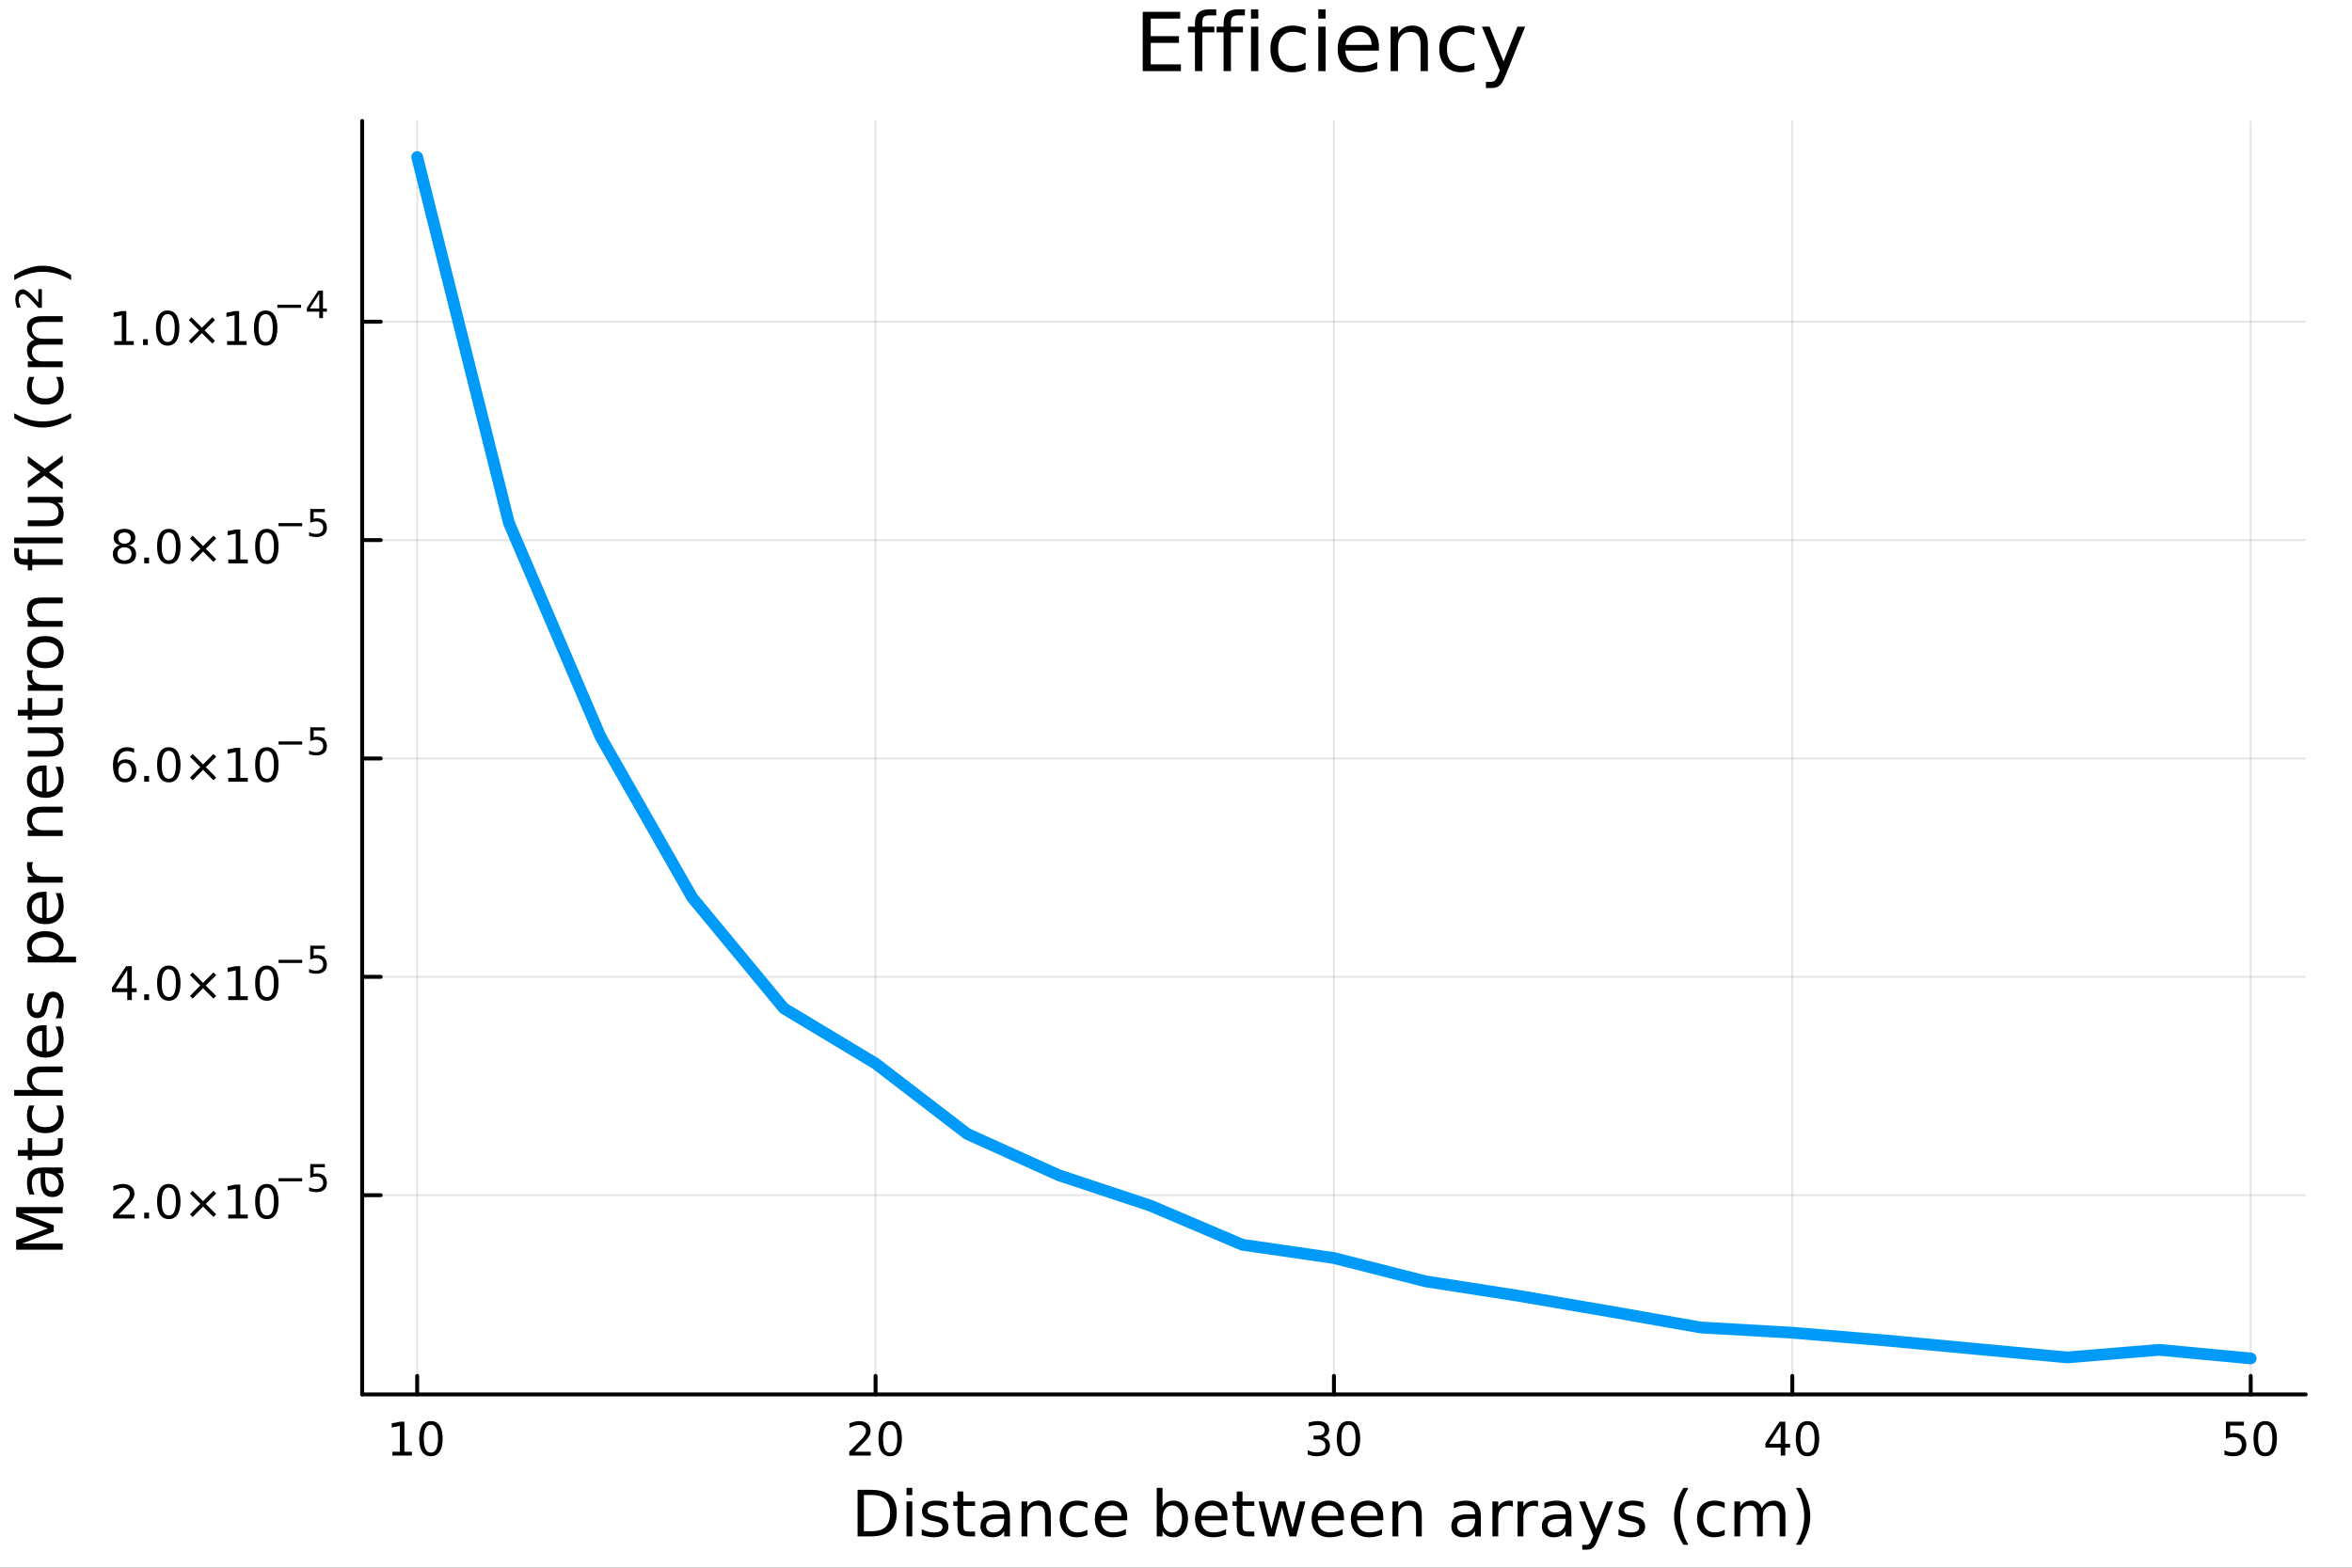 <?xml version="1.0" encoding="utf-8"?>
<svg xmlns="http://www.w3.org/2000/svg" xmlns:xlink="http://www.w3.org/1999/xlink" width="600" height="400" viewBox="0 0 2400 1600">
<rect x="0" y="0" width="2400" height="1600" fill="#333333" stroke="none"/>
<defs>
  <clipPath id="clip680">
    <rect x="0" y="0" width="2400" height="1600"/>
  </clipPath>
</defs>
<path clip-path="url(#clip680)" d="M0 1600 L2400 1600 L2400 0 L0 0  Z" fill="#ffffff" fill-rule="evenodd" fill-opacity="1"/>
<defs>
  <clipPath id="clip681">
    <rect x="480" y="0" width="1681" height="1600"/>
  </clipPath>
</defs>
<path clip-path="url(#clip680)" d="M369.569 1423.18 L2352.76 1423.18 L2352.76 123.472 L369.569 123.472  Z" fill="#ffffff" fill-rule="evenodd" fill-opacity="1"/>
<defs>
  <clipPath id="clip682">
    <rect x="369" y="123" width="1984" height="1301"/>
  </clipPath>
</defs>
<polyline clip-path="url(#clip682)" style="stroke:#000000; stroke-linecap:round; stroke-linejoin:round; stroke-width:2; stroke-opacity:0.1; fill:none" points="425.697,1423.18 425.697,123.472 "/>
<polyline clip-path="url(#clip682)" style="stroke:#000000; stroke-linecap:round; stroke-linejoin:round; stroke-width:2; stroke-opacity:0.1; fill:none" points="893.43,1423.18 893.43,123.472 "/>
<polyline clip-path="url(#clip682)" style="stroke:#000000; stroke-linecap:round; stroke-linejoin:round; stroke-width:2; stroke-opacity:0.1; fill:none" points="1361.16,1423.18 1361.16,123.472 "/>
<polyline clip-path="url(#clip682)" style="stroke:#000000; stroke-linecap:round; stroke-linejoin:round; stroke-width:2; stroke-opacity:0.1; fill:none" points="1828.9,1423.18 1828.9,123.472 "/>
<polyline clip-path="url(#clip682)" style="stroke:#000000; stroke-linecap:round; stroke-linejoin:round; stroke-width:2; stroke-opacity:0.1; fill:none" points="2296.63,1423.18 2296.63,123.472 "/>
<polyline clip-path="url(#clip682)" style="stroke:#000000; stroke-linecap:round; stroke-linejoin:round; stroke-width:2; stroke-opacity:0.1; fill:none" points="369.569,1219.83 2352.76,1219.83 "/>
<polyline clip-path="url(#clip682)" style="stroke:#000000; stroke-linecap:round; stroke-linejoin:round; stroke-width:2; stroke-opacity:0.1; fill:none" points="369.569,996.966 2352.76,996.966 "/>
<polyline clip-path="url(#clip682)" style="stroke:#000000; stroke-linecap:round; stroke-linejoin:round; stroke-width:2; stroke-opacity:0.1; fill:none" points="369.569,774.098 2352.76,774.098 "/>
<polyline clip-path="url(#clip682)" style="stroke:#000000; stroke-linecap:round; stroke-linejoin:round; stroke-width:2; stroke-opacity:0.1; fill:none" points="369.569,551.229 2352.76,551.229 "/>
<polyline clip-path="url(#clip682)" style="stroke:#000000; stroke-linecap:round; stroke-linejoin:round; stroke-width:2; stroke-opacity:0.1; fill:none" points="369.569,328.361 2352.76,328.361 "/>
<polyline clip-path="url(#clip680)" style="stroke:#000000; stroke-linecap:round; stroke-linejoin:round; stroke-width:4; stroke-opacity:1; fill:none" points="369.569,1423.18 2352.76,1423.18 "/>
<polyline clip-path="url(#clip680)" style="stroke:#000000; stroke-linecap:round; stroke-linejoin:round; stroke-width:4; stroke-opacity:1; fill:none" points="425.697,1423.18 425.697,1404.28 "/>
<polyline clip-path="url(#clip680)" style="stroke:#000000; stroke-linecap:round; stroke-linejoin:round; stroke-width:4; stroke-opacity:1; fill:none" points="893.43,1423.18 893.43,1404.28 "/>
<polyline clip-path="url(#clip680)" style="stroke:#000000; stroke-linecap:round; stroke-linejoin:round; stroke-width:4; stroke-opacity:1; fill:none" points="1361.16,1423.18 1361.16,1404.28 "/>
<polyline clip-path="url(#clip680)" style="stroke:#000000; stroke-linecap:round; stroke-linejoin:round; stroke-width:4; stroke-opacity:1; fill:none" points="1828.9,1423.18 1828.9,1404.28 "/>
<polyline clip-path="url(#clip680)" style="stroke:#000000; stroke-linecap:round; stroke-linejoin:round; stroke-width:4; stroke-opacity:1; fill:none" points="2296.63,1423.18 2296.63,1404.28 "/>
<path clip-path="url(#clip680)" d="M400.384 1481.64 L408.023 1481.64 L408.023 1455.28 L399.713 1456.95 L399.713 1452.69 L407.977 1451.02 L412.653 1451.02 L412.653 1481.64 L420.292 1481.64 L420.292 1485.58 L400.384 1485.58 L400.384 1481.64 Z" fill="#000000" fill-rule="nonzero" fill-opacity="1" /><path clip-path="url(#clip680)" d="M439.736 1454.1 Q436.125 1454.1 434.296 1457.66 Q432.491 1461.2 432.491 1468.33 Q432.491 1475.44 434.296 1479.01 Q436.125 1482.55 439.736 1482.55 Q443.37 1482.55 445.176 1479.01 Q447.005 1475.44 447.005 1468.33 Q447.005 1461.2 445.176 1457.66 Q443.37 1454.1 439.736 1454.1 M439.736 1450.39 Q445.546 1450.39 448.602 1455 Q451.68 1459.58 451.68 1468.33 Q451.68 1477.06 448.602 1481.67 Q445.546 1486.25 439.736 1486.25 Q433.926 1486.25 430.847 1481.67 Q427.792 1477.06 427.792 1468.33 Q427.792 1459.58 430.847 1455 Q433.926 1450.39 439.736 1450.39 Z" fill="#000000" fill-rule="nonzero" fill-opacity="1" /><path clip-path="url(#clip680)" d="M872.203 1481.64 L888.522 1481.64 L888.522 1485.58 L866.578 1485.58 L866.578 1481.64 Q869.24 1478.89 873.823 1474.26 Q878.43 1469.61 879.61 1468.27 Q881.856 1465.74 882.735 1464.01 Q883.638 1462.25 883.638 1460.56 Q883.638 1457.8 881.694 1456.07 Q879.772 1454.33 876.67 1454.33 Q874.471 1454.33 872.018 1455.09 Q869.587 1455.86 866.809 1457.41 L866.809 1452.69 Q869.633 1451.55 872.087 1450.97 Q874.541 1450.39 876.578 1450.39 Q881.948 1450.39 885.143 1453.08 Q888.337 1455.77 888.337 1460.26 Q888.337 1462.39 887.527 1464.31 Q886.74 1466.2 884.633 1468.8 Q884.055 1469.47 880.953 1472.69 Q877.851 1475.88 872.203 1481.64 Z" fill="#000000" fill-rule="nonzero" fill-opacity="1" /><path clip-path="url(#clip680)" d="M908.337 1454.1 Q904.726 1454.1 902.897 1457.66 Q901.092 1461.2 901.092 1468.33 Q901.092 1475.44 902.897 1479.01 Q904.726 1482.55 908.337 1482.55 Q911.971 1482.55 913.777 1479.01 Q915.605 1475.44 915.605 1468.33 Q915.605 1461.2 913.777 1457.66 Q911.971 1454.1 908.337 1454.1 M908.337 1450.39 Q914.147 1450.39 917.203 1455 Q920.281 1459.58 920.281 1468.33 Q920.281 1477.06 917.203 1481.67 Q914.147 1486.25 908.337 1486.25 Q902.527 1486.25 899.448 1481.67 Q896.393 1477.06 896.393 1468.33 Q896.393 1459.58 899.448 1455 Q902.527 1450.39 908.337 1450.39 Z" fill="#000000" fill-rule="nonzero" fill-opacity="1" /><path clip-path="url(#clip680)" d="M1350.01 1466.95 Q1353.36 1467.66 1355.24 1469.93 Q1357.13 1472.2 1357.13 1475.53 Q1357.13 1480.65 1353.62 1483.45 Q1350.1 1486.25 1343.62 1486.25 Q1341.44 1486.25 1339.13 1485.81 Q1336.83 1485.39 1334.38 1484.54 L1334.38 1480.02 Q1336.32 1481.16 1338.64 1481.74 Q1340.95 1482.32 1343.48 1482.32 Q1347.88 1482.32 1350.17 1480.58 Q1352.48 1478.84 1352.48 1475.53 Q1352.48 1472.48 1350.33 1470.77 Q1348.2 1469.03 1344.38 1469.03 L1340.35 1469.03 L1340.35 1465.19 L1344.57 1465.19 Q1348.01 1465.19 1349.84 1463.82 Q1351.67 1462.43 1351.67 1459.84 Q1351.67 1457.18 1349.77 1455.77 Q1347.9 1454.33 1344.38 1454.33 Q1342.46 1454.33 1340.26 1454.75 Q1338.06 1455.16 1335.42 1456.04 L1335.42 1451.88 Q1338.08 1451.14 1340.4 1450.77 Q1342.74 1450.39 1344.8 1450.39 Q1350.12 1450.39 1353.22 1452.83 Q1356.32 1455.23 1356.32 1459.35 Q1356.32 1462.22 1354.68 1464.21 Q1353.04 1466.18 1350.01 1466.95 Z" fill="#000000" fill-rule="nonzero" fill-opacity="1" /><path clip-path="url(#clip680)" d="M1376 1454.1 Q1372.39 1454.1 1370.56 1457.66 Q1368.75 1461.2 1368.75 1468.33 Q1368.75 1475.44 1370.56 1479.01 Q1372.39 1482.55 1376 1482.55 Q1379.63 1482.55 1381.44 1479.01 Q1383.27 1475.44 1383.27 1468.33 Q1383.27 1461.2 1381.44 1457.66 Q1379.63 1454.1 1376 1454.1 M1376 1450.39 Q1381.81 1450.39 1384.87 1455 Q1387.94 1459.58 1387.94 1468.33 Q1387.94 1477.06 1384.87 1481.67 Q1381.81 1486.25 1376 1486.25 Q1370.19 1486.25 1367.11 1481.67 Q1364.06 1477.06 1364.06 1468.33 Q1364.06 1459.58 1367.11 1455 Q1370.19 1450.39 1376 1450.39 Z" fill="#000000" fill-rule="nonzero" fill-opacity="1" /><path clip-path="url(#clip680)" d="M1817.07 1455.09 L1805.26 1473.54 L1817.07 1473.54 L1817.07 1455.09 M1815.84 1451.02 L1821.72 1451.02 L1821.72 1473.54 L1826.65 1473.54 L1826.65 1477.43 L1821.72 1477.43 L1821.72 1485.58 L1817.07 1485.58 L1817.07 1477.43 L1801.46 1477.43 L1801.46 1472.92 L1815.84 1451.02 Z" fill="#000000" fill-rule="nonzero" fill-opacity="1" /><path clip-path="url(#clip680)" d="M1844.38 1454.1 Q1840.77 1454.1 1838.94 1457.66 Q1837.14 1461.2 1837.14 1468.33 Q1837.14 1475.44 1838.94 1479.01 Q1840.77 1482.55 1844.38 1482.55 Q1848.02 1482.55 1849.82 1479.01 Q1851.65 1475.44 1851.65 1468.33 Q1851.65 1461.2 1849.82 1457.66 Q1848.02 1454.1 1844.38 1454.1 M1844.38 1450.39 Q1850.19 1450.39 1853.25 1455 Q1856.33 1459.58 1856.33 1468.33 Q1856.33 1477.06 1853.25 1481.67 Q1850.19 1486.25 1844.38 1486.25 Q1838.57 1486.25 1835.49 1481.67 Q1832.44 1477.06 1832.44 1468.33 Q1832.44 1459.58 1835.49 1455 Q1838.57 1450.39 1844.38 1450.39 Z" fill="#000000" fill-rule="nonzero" fill-opacity="1" /><path clip-path="url(#clip680)" d="M2271.33 1451.02 L2289.68 1451.02 L2289.68 1454.96 L2275.61 1454.96 L2275.61 1463.43 Q2276.63 1463.08 2277.65 1462.92 Q2278.67 1462.73 2279.68 1462.73 Q2285.47 1462.73 2288.85 1465.9 Q2292.23 1469.08 2292.23 1474.49 Q2292.23 1480.07 2288.76 1483.17 Q2285.29 1486.25 2278.97 1486.25 Q2276.79 1486.25 2274.52 1485.88 Q2272.28 1485.51 2269.87 1484.77 L2269.87 1480.07 Q2271.95 1481.2 2274.17 1481.76 Q2276.4 1482.32 2278.87 1482.32 Q2282.88 1482.32 2285.22 1480.21 Q2287.55 1478.1 2287.55 1474.49 Q2287.55 1470.88 2285.22 1468.77 Q2282.88 1466.67 2278.87 1466.67 Q2277 1466.67 2275.12 1467.08 Q2273.27 1467.5 2271.33 1468.38 L2271.33 1451.02 Z" fill="#000000" fill-rule="nonzero" fill-opacity="1" /><path clip-path="url(#clip680)" d="M2311.44 1454.1 Q2307.83 1454.1 2306 1457.66 Q2304.2 1461.2 2304.2 1468.33 Q2304.2 1475.44 2306 1479.01 Q2307.83 1482.55 2311.44 1482.55 Q2315.08 1482.55 2316.88 1479.01 Q2318.71 1475.44 2318.71 1468.33 Q2318.71 1461.2 2316.88 1457.66 Q2315.08 1454.1 2311.44 1454.1 M2311.44 1450.39 Q2317.25 1450.39 2320.31 1455 Q2323.39 1459.58 2323.39 1468.33 Q2323.39 1477.06 2320.31 1481.67 Q2317.25 1486.25 2311.44 1486.25 Q2305.63 1486.25 2302.55 1481.67 Q2299.5 1477.06 2299.5 1468.33 Q2299.5 1459.58 2302.55 1455 Q2305.63 1450.39 2311.44 1450.39 Z" fill="#000000" fill-rule="nonzero" fill-opacity="1" /><path clip-path="url(#clip680)" d="M881.522 1525.81 L881.522 1562.76 L889.288 1562.76 Q899.123 1562.76 903.675 1558.3 Q908.258 1553.85 908.258 1544.24 Q908.258 1534.69 903.675 1530.26 Q899.123 1525.81 889.288 1525.81 L881.522 1525.81 M875.093 1520.52 L888.302 1520.52 Q902.115 1520.52 908.577 1526.28 Q915.038 1532.01 915.038 1544.24 Q915.038 1556.52 908.545 1562.28 Q902.052 1568.04 888.302 1568.04 L875.093 1568.04 L875.093 1520.52 Z" fill="#000000" fill-rule="nonzero" fill-opacity="1" /><path clip-path="url(#clip680)" d="M925.032 1532.4 L930.888 1532.4 L930.888 1568.04 L925.032 1568.04 L925.032 1532.4 M925.032 1518.52 L930.888 1518.52 L930.888 1525.93 L925.032 1525.93 L925.032 1518.52 Z" fill="#000000" fill-rule="nonzero" fill-opacity="1" /><path clip-path="url(#clip680)" d="M965.868 1533.45 L965.868 1538.98 Q963.385 1537.71 960.712 1537.07 Q958.038 1536.44 955.174 1536.44 Q950.813 1536.44 948.617 1537.77 Q946.453 1539.11 946.453 1541.79 Q946.453 1543.82 948.012 1545 Q949.572 1546.15 954.282 1547.2 L956.288 1547.64 Q962.526 1548.98 965.136 1551.43 Q967.778 1553.85 967.778 1558.21 Q967.778 1563.17 963.831 1566.07 Q959.916 1568.97 953.041 1568.97 Q950.176 1568.97 947.057 1568.39 Q943.97 1567.85 940.532 1566.74 L940.532 1560.69 Q943.779 1562.38 946.93 1563.24 Q950.081 1564.07 953.168 1564.07 Q957.306 1564.07 959.534 1562.66 Q961.762 1561.23 961.762 1558.65 Q961.762 1556.27 960.139 1554.99 Q958.547 1553.72 953.105 1552.54 L951.068 1552.07 Q945.625 1550.92 943.206 1548.56 Q940.787 1546.18 940.787 1542.04 Q940.787 1537.01 944.352 1534.27 Q947.917 1531.54 954.473 1531.54 Q957.72 1531.54 960.584 1532.01 Q963.449 1532.49 965.868 1533.45 Z" fill="#000000" fill-rule="nonzero" fill-opacity="1" /><path clip-path="url(#clip680)" d="M982.896 1522.27 L982.896 1532.4 L994.959 1532.4 L994.959 1536.95 L982.896 1536.95 L982.896 1556.3 Q982.896 1560.66 984.074 1561.9 Q985.283 1563.14 988.944 1563.14 L994.959 1563.14 L994.959 1568.04 L988.944 1568.04 Q982.164 1568.04 979.586 1565.53 Q977.008 1562.98 977.008 1556.3 L977.008 1536.95 L972.711 1536.95 L972.711 1532.4 L977.008 1532.4 L977.008 1522.27 L982.896 1522.27 Z" fill="#000000" fill-rule="nonzero" fill-opacity="1" /><path clip-path="url(#clip680)" d="M1018.86 1550.12 Q1011.76 1550.12 1009.03 1551.75 Q1006.29 1553.37 1006.29 1557.29 Q1006.29 1560.4 1008.33 1562.25 Q1010.4 1564.07 1013.93 1564.07 Q1018.8 1564.07 1021.73 1560.63 Q1024.69 1557.16 1024.69 1551.43 L1024.69 1550.12 L1018.86 1550.12 M1030.54 1547.71 L1030.54 1568.04 L1024.69 1568.04 L1024.69 1562.63 Q1022.68 1565.88 1019.69 1567.44 Q1016.7 1568.97 1012.37 1568.97 Q1006.89 1568.97 1003.65 1565.91 Q1000.43 1562.82 1000.43 1557.67 Q1000.43 1551.65 1004.44 1548.6 Q1008.49 1545.54 1016.48 1545.54 L1024.69 1545.54 L1024.69 1544.97 Q1024.69 1540.93 1022.01 1538.73 Q1019.37 1536.5 1014.57 1536.5 Q1011.51 1536.5 1008.61 1537.23 Q1005.72 1537.97 1003.04 1539.43 L1003.04 1534.02 Q1006.26 1532.78 1009.28 1532.17 Q1012.31 1531.54 1015.17 1531.54 Q1022.9 1531.54 1026.72 1535.55 Q1030.54 1539.56 1030.54 1547.71 Z" fill="#000000" fill-rule="nonzero" fill-opacity="1" /><path clip-path="url(#clip680)" d="M1072.24 1546.53 L1072.24 1568.04 L1066.38 1568.04 L1066.38 1546.72 Q1066.38 1541.66 1064.41 1539.14 Q1062.44 1536.63 1058.49 1536.63 Q1053.75 1536.63 1051.01 1539.65 Q1048.27 1542.68 1048.27 1547.9 L1048.27 1568.04 L1042.38 1568.04 L1042.38 1532.4 L1048.27 1532.4 L1048.27 1537.93 Q1050.37 1534.72 1053.21 1533.13 Q1056.07 1531.54 1059.79 1531.54 Q1065.94 1531.54 1069.09 1535.36 Q1072.24 1539.14 1072.24 1546.53 Z" fill="#000000" fill-rule="nonzero" fill-opacity="1" /><path clip-path="url(#clip680)" d="M1109.57 1533.76 L1109.57 1539.24 Q1107.09 1537.87 1104.58 1537.2 Q1102.09 1536.5 1099.55 1536.5 Q1093.85 1536.5 1090.7 1540.13 Q1087.55 1543.73 1087.55 1550.25 Q1087.55 1556.78 1090.7 1560.4 Q1093.85 1564 1099.55 1564 Q1102.09 1564 1104.58 1563.33 Q1107.09 1562.63 1109.57 1561.26 L1109.57 1566.68 Q1107.12 1567.82 1104.48 1568.39 Q1101.87 1568.97 1098.91 1568.97 Q1090.86 1568.97 1086.12 1563.91 Q1081.37 1558.85 1081.37 1550.25 Q1081.37 1541.53 1086.15 1536.53 Q1090.95 1531.54 1099.29 1531.54 Q1102 1531.54 1104.58 1532.11 Q1107.15 1532.65 1109.57 1533.76 Z" fill="#000000" fill-rule="nonzero" fill-opacity="1" /><path clip-path="url(#clip680)" d="M1150.25 1548.76 L1150.25 1551.62 L1123.32 1551.62 Q1123.71 1557.67 1126.95 1560.85 Q1130.23 1564 1136.06 1564 Q1139.43 1564 1142.58 1563.17 Q1145.76 1562.35 1148.88 1560.69 L1148.88 1566.23 Q1145.73 1567.57 1142.42 1568.27 Q1139.11 1568.97 1135.7 1568.97 Q1127.17 1568.97 1122.18 1564 Q1117.21 1559.04 1117.21 1550.57 Q1117.21 1541.82 1121.92 1536.69 Q1126.67 1531.54 1134.69 1531.54 Q1141.88 1531.54 1146.05 1536.18 Q1150.25 1540.8 1150.25 1548.76 M1144.39 1547.04 Q1144.33 1542.23 1141.69 1539.37 Q1139.08 1536.5 1134.75 1536.5 Q1129.85 1536.5 1126.89 1539.27 Q1123.96 1542.04 1123.51 1547.07 L1144.39 1547.04 Z" fill="#000000" fill-rule="nonzero" fill-opacity="1" /><path clip-path="url(#clip680)" d="M1206.17 1550.25 Q1206.17 1543.79 1203.5 1540.13 Q1200.86 1536.44 1196.21 1536.44 Q1191.56 1536.44 1188.89 1540.13 Q1186.25 1543.79 1186.25 1550.25 Q1186.25 1556.71 1188.89 1560.4 Q1191.56 1564.07 1196.21 1564.07 Q1200.86 1564.07 1203.5 1560.4 Q1206.17 1556.71 1206.17 1550.25 M1186.25 1537.81 Q1188.09 1534.62 1190.9 1533.1 Q1193.73 1531.54 1197.64 1531.54 Q1204.14 1531.54 1208.18 1536.69 Q1212.25 1541.85 1212.25 1550.25 Q1212.25 1558.65 1208.18 1563.81 Q1204.14 1568.97 1197.64 1568.97 Q1193.73 1568.97 1190.9 1567.44 Q1188.09 1565.88 1186.25 1562.7 L1186.25 1568.04 L1180.36 1568.04 L1180.36 1518.52 L1186.25 1518.52 L1186.25 1537.81 Z" fill="#000000" fill-rule="nonzero" fill-opacity="1" /><path clip-path="url(#clip680)" d="M1252.45 1548.76 L1252.45 1551.62 L1225.53 1551.62 Q1225.91 1557.67 1229.15 1560.85 Q1232.43 1564 1238.26 1564 Q1241.63 1564 1244.78 1563.17 Q1247.96 1562.35 1251.08 1560.69 L1251.08 1566.23 Q1247.93 1567.57 1244.62 1568.27 Q1241.31 1568.97 1237.91 1568.97 Q1229.38 1568.97 1224.38 1564 Q1219.41 1559.04 1219.41 1550.57 Q1219.41 1541.82 1224.12 1536.69 Q1228.87 1531.54 1236.89 1531.54 Q1244.08 1531.54 1248.25 1536.18 Q1252.45 1540.8 1252.45 1548.76 M1246.6 1547.04 Q1246.53 1542.23 1243.89 1539.37 Q1241.28 1536.5 1236.95 1536.5 Q1232.05 1536.5 1229.09 1539.27 Q1226.16 1542.04 1225.72 1547.07 L1246.6 1547.04 Z" fill="#000000" fill-rule="nonzero" fill-opacity="1" /><path clip-path="url(#clip680)" d="M1267.86 1522.27 L1267.86 1532.4 L1279.92 1532.4 L1279.92 1536.95 L1267.86 1536.95 L1267.86 1556.3 Q1267.86 1560.66 1269.03 1561.9 Q1270.24 1563.14 1273.9 1563.14 L1279.92 1563.14 L1279.92 1568.04 L1273.9 1568.04 Q1267.12 1568.04 1264.55 1565.53 Q1261.97 1562.98 1261.97 1556.3 L1261.97 1536.95 L1257.67 1536.95 L1257.67 1532.4 L1261.97 1532.4 L1261.97 1522.27 L1267.86 1522.27 Z" fill="#000000" fill-rule="nonzero" fill-opacity="1" /><path clip-path="url(#clip680)" d="M1284.22 1532.4 L1290.07 1532.4 L1297.39 1560.21 L1304.68 1532.4 L1311.59 1532.4 L1318.91 1560.21 L1326.2 1532.4 L1332.06 1532.4 L1322.73 1568.04 L1315.82 1568.04 L1308.15 1538.83 L1300.45 1568.04 L1293.54 1568.04 L1284.22 1532.4 Z" fill="#000000" fill-rule="nonzero" fill-opacity="1" /><path clip-path="url(#clip680)" d="M1371.43 1548.76 L1371.43 1551.62 L1344.5 1551.62 Q1344.88 1557.67 1348.13 1560.85 Q1351.41 1564 1357.23 1564 Q1360.61 1564 1363.76 1563.17 Q1366.94 1562.35 1370.06 1560.69 L1370.06 1566.23 Q1366.91 1567.57 1363.6 1568.27 Q1360.29 1568.97 1356.88 1568.97 Q1348.35 1568.97 1343.35 1564 Q1338.39 1559.04 1338.39 1550.57 Q1338.39 1541.82 1343.1 1536.69 Q1347.84 1531.54 1355.86 1531.54 Q1363.06 1531.54 1367.23 1536.18 Q1371.43 1540.8 1371.43 1548.76 M1365.57 1547.04 Q1365.51 1542.23 1362.87 1539.37 Q1360.26 1536.5 1355.93 1536.5 Q1351.03 1536.5 1348.06 1539.27 Q1345.14 1542.04 1344.69 1547.07 L1365.57 1547.04 Z" fill="#000000" fill-rule="nonzero" fill-opacity="1" /><path clip-path="url(#clip680)" d="M1411.53 1548.76 L1411.53 1551.62 L1384.6 1551.62 Q1384.99 1557.67 1388.23 1560.85 Q1391.51 1564 1397.34 1564 Q1400.71 1564 1403.86 1563.17 Q1407.04 1562.35 1410.16 1560.69 L1410.16 1566.23 Q1407.01 1567.57 1403.7 1568.27 Q1400.39 1568.97 1396.99 1568.97 Q1388.46 1568.97 1383.46 1564 Q1378.49 1559.04 1378.49 1550.57 Q1378.49 1541.82 1383.2 1536.69 Q1387.95 1531.54 1395.97 1531.54 Q1403.16 1531.54 1407.33 1536.18 Q1411.53 1540.8 1411.53 1548.76 M1405.67 1547.04 Q1405.61 1542.23 1402.97 1539.37 Q1400.36 1536.5 1396.03 1536.5 Q1391.13 1536.5 1388.17 1539.27 Q1385.24 1542.04 1384.8 1547.07 L1405.67 1547.04 Z" fill="#000000" fill-rule="nonzero" fill-opacity="1" /><path clip-path="url(#clip680)" d="M1450.78 1546.53 L1450.78 1568.04 L1444.92 1568.04 L1444.92 1546.72 Q1444.92 1541.66 1442.95 1539.14 Q1440.97 1536.63 1437.03 1536.63 Q1432.28 1536.63 1429.55 1539.65 Q1426.81 1542.68 1426.81 1547.9 L1426.81 1568.04 L1420.92 1568.04 L1420.92 1532.4 L1426.81 1532.4 L1426.81 1537.93 Q1428.91 1534.72 1431.74 1533.13 Q1434.61 1531.54 1438.33 1531.54 Q1444.47 1531.54 1447.62 1535.36 Q1450.78 1539.14 1450.78 1546.53 Z" fill="#000000" fill-rule="nonzero" fill-opacity="1" /><path clip-path="url(#clip680)" d="M1499.38 1550.12 Q1492.28 1550.12 1489.54 1551.75 Q1486.81 1553.37 1486.81 1557.29 Q1486.81 1560.4 1488.84 1562.25 Q1490.91 1564.07 1494.44 1564.07 Q1499.31 1564.07 1502.24 1560.63 Q1505.2 1557.16 1505.2 1551.43 L1505.2 1550.12 L1499.38 1550.12 M1511.06 1547.71 L1511.06 1568.04 L1505.2 1568.04 L1505.2 1562.63 Q1503.2 1565.88 1500.21 1567.44 Q1497.21 1568.97 1492.88 1568.97 Q1487.41 1568.97 1484.16 1565.91 Q1480.95 1562.82 1480.95 1557.67 Q1480.95 1551.65 1484.96 1548.6 Q1489 1545.54 1496.99 1545.54 L1505.2 1545.54 L1505.2 1544.97 Q1505.2 1540.93 1502.53 1538.73 Q1499.89 1536.5 1495.08 1536.5 Q1492.03 1536.5 1489.13 1537.23 Q1486.23 1537.97 1483.56 1539.43 L1483.56 1534.02 Q1486.77 1532.78 1489.8 1532.17 Q1492.82 1531.54 1495.69 1531.54 Q1503.42 1531.54 1507.24 1535.55 Q1511.06 1539.56 1511.06 1547.71 Z" fill="#000000" fill-rule="nonzero" fill-opacity="1" /><path clip-path="url(#clip680)" d="M1543.78 1537.87 Q1542.79 1537.3 1541.61 1537.04 Q1540.47 1536.76 1539.07 1536.76 Q1534.1 1536.76 1531.43 1540 Q1528.79 1543.22 1528.79 1549.27 L1528.79 1568.04 L1522.9 1568.04 L1522.9 1532.4 L1528.79 1532.4 L1528.79 1537.93 Q1530.63 1534.69 1533.59 1533.13 Q1536.55 1531.54 1540.79 1531.54 Q1541.39 1531.54 1542.12 1531.63 Q1542.86 1531.7 1543.75 1531.85 L1543.78 1537.87 Z" fill="#000000" fill-rule="nonzero" fill-opacity="1" /><path clip-path="url(#clip680)" d="M1569.43 1537.87 Q1568.45 1537.3 1567.27 1537.04 Q1566.12 1536.76 1564.72 1536.76 Q1559.76 1536.76 1557.08 1540 Q1554.44 1543.22 1554.44 1549.27 L1554.44 1568.04 L1548.55 1568.04 L1548.55 1532.4 L1554.44 1532.4 L1554.44 1537.93 Q1556.29 1534.69 1559.25 1533.13 Q1562.21 1531.54 1566.44 1531.54 Q1567.05 1531.54 1567.78 1531.63 Q1568.51 1531.7 1569.4 1531.85 L1569.43 1537.87 Z" fill="#000000" fill-rule="nonzero" fill-opacity="1" /><path clip-path="url(#clip680)" d="M1591.78 1550.12 Q1584.68 1550.12 1581.94 1551.75 Q1579.2 1553.37 1579.2 1557.29 Q1579.2 1560.4 1581.24 1562.25 Q1583.31 1564.07 1586.84 1564.07 Q1591.71 1564.07 1594.64 1560.63 Q1597.6 1557.16 1597.6 1551.43 L1597.6 1550.12 L1591.78 1550.12 M1603.46 1547.71 L1603.46 1568.04 L1597.6 1568.04 L1597.6 1562.63 Q1595.6 1565.88 1592.6 1567.44 Q1589.61 1568.97 1585.28 1568.97 Q1579.81 1568.97 1576.56 1565.91 Q1573.35 1562.82 1573.35 1557.67 Q1573.35 1551.65 1577.36 1548.6 Q1581.4 1545.54 1589.39 1545.54 L1597.6 1545.54 L1597.6 1544.97 Q1597.6 1540.93 1594.93 1538.73 Q1592.29 1536.5 1587.48 1536.5 Q1584.42 1536.5 1581.53 1537.23 Q1578.63 1537.97 1575.96 1539.43 L1575.96 1534.02 Q1579.17 1532.78 1582.2 1532.17 Q1585.22 1531.54 1588.08 1531.54 Q1595.82 1531.54 1599.64 1535.55 Q1603.46 1539.56 1603.46 1547.71 Z" fill="#000000" fill-rule="nonzero" fill-opacity="1" /><path clip-path="url(#clip680)" d="M1630.35 1571.35 Q1627.87 1577.72 1625.51 1579.66 Q1623.16 1581.6 1619.21 1581.6 L1614.53 1581.6 L1614.53 1576.7 L1617.97 1576.7 Q1620.39 1576.7 1621.73 1575.56 Q1623.06 1574.41 1624.69 1570.14 L1625.74 1567.47 L1611.32 1532.4 L1617.53 1532.4 L1628.67 1560.28 L1639.81 1532.4 L1646.01 1532.4 L1630.35 1571.35 Z" fill="#000000" fill-rule="nonzero" fill-opacity="1" /><path clip-path="url(#clip680)" d="M1676.82 1533.45 L1676.82 1538.98 Q1674.34 1537.71 1671.67 1537.07 Q1668.99 1536.44 1666.13 1536.44 Q1661.77 1536.44 1659.57 1537.77 Q1657.41 1539.11 1657.41 1541.79 Q1657.41 1543.82 1658.97 1545 Q1660.53 1546.15 1665.24 1547.2 L1667.24 1547.64 Q1673.48 1548.98 1676.09 1551.43 Q1678.73 1553.85 1678.73 1558.21 Q1678.73 1563.17 1674.78 1566.07 Q1670.87 1568.97 1663.99 1568.97 Q1661.13 1568.97 1658.01 1568.39 Q1654.92 1567.85 1651.49 1566.74 L1651.49 1560.69 Q1654.73 1562.38 1657.88 1563.24 Q1661.03 1564.07 1664.12 1564.07 Q1668.26 1564.07 1670.49 1562.66 Q1672.72 1561.23 1672.72 1558.65 Q1672.72 1556.27 1671.09 1554.99 Q1669.5 1553.72 1664.06 1552.54 L1662.02 1552.07 Q1656.58 1550.92 1654.16 1548.56 Q1651.74 1546.18 1651.74 1542.04 Q1651.74 1537.01 1655.31 1534.27 Q1658.87 1531.54 1665.43 1531.54 Q1668.67 1531.54 1671.54 1532.01 Q1674.4 1532.49 1676.82 1533.45 Z" fill="#000000" fill-rule="nonzero" fill-opacity="1" /><path clip-path="url(#clip680)" d="M1722.85 1518.58 Q1718.58 1525.9 1716.51 1533.06 Q1714.44 1540.23 1714.44 1547.58 Q1714.44 1554.93 1716.51 1562.16 Q1718.61 1569.35 1722.85 1576.64 L1717.75 1576.64 Q1712.98 1569.16 1710.59 1561.93 Q1708.24 1554.71 1708.24 1547.58 Q1708.24 1540.48 1710.59 1533.29 Q1712.95 1526.09 1717.75 1518.58 L1722.85 1518.58 Z" fill="#000000" fill-rule="nonzero" fill-opacity="1" /><path clip-path="url(#clip680)" d="M1759.86 1533.76 L1759.86 1539.24 Q1757.38 1537.87 1754.87 1537.2 Q1752.38 1536.5 1749.84 1536.5 Q1744.14 1536.5 1740.99 1540.13 Q1737.84 1543.73 1737.84 1550.25 Q1737.84 1556.78 1740.99 1560.4 Q1744.14 1564 1749.84 1564 Q1752.38 1564 1754.87 1563.33 Q1757.38 1562.63 1759.86 1561.26 L1759.86 1566.68 Q1757.41 1567.82 1754.77 1568.39 Q1752.16 1568.97 1749.2 1568.97 Q1741.15 1568.97 1736.4 1563.91 Q1731.66 1558.85 1731.66 1550.25 Q1731.66 1541.53 1736.44 1536.53 Q1741.24 1531.54 1749.58 1531.54 Q1752.29 1531.54 1754.87 1532.11 Q1757.44 1532.65 1759.86 1533.76 Z" fill="#000000" fill-rule="nonzero" fill-opacity="1" /><path clip-path="url(#clip680)" d="M1797.8 1539.24 Q1800 1535.29 1803.05 1533.41 Q1806.11 1531.54 1810.25 1531.54 Q1815.82 1531.54 1818.84 1535.45 Q1821.86 1539.33 1821.86 1546.53 L1821.86 1568.04 L1815.98 1568.04 L1815.98 1546.72 Q1815.98 1541.59 1814.16 1539.11 Q1812.35 1536.63 1808.62 1536.63 Q1804.07 1536.63 1801.43 1539.65 Q1798.79 1542.68 1798.79 1547.9 L1798.79 1568.04 L1792.9 1568.04 L1792.9 1546.72 Q1792.9 1541.56 1791.09 1539.11 Q1789.27 1536.63 1785.48 1536.63 Q1781 1536.63 1778.35 1539.68 Q1775.71 1542.71 1775.71 1547.9 L1775.71 1568.04 L1769.82 1568.04 L1769.82 1532.4 L1775.71 1532.4 L1775.71 1537.93 Q1777.72 1534.66 1780.52 1533.1 Q1783.32 1531.54 1787.17 1531.54 Q1791.05 1531.54 1793.76 1533.51 Q1796.5 1535.48 1797.8 1539.24 Z" fill="#000000" fill-rule="nonzero" fill-opacity="1" /><path clip-path="url(#clip680)" d="M1832.62 1518.58 L1837.72 1518.58 Q1842.49 1526.09 1844.84 1533.29 Q1847.23 1540.48 1847.23 1547.58 Q1847.23 1554.71 1844.84 1561.93 Q1842.49 1569.16 1837.72 1576.64 L1832.62 1576.64 Q1836.86 1569.35 1838.92 1562.16 Q1841.03 1554.93 1841.03 1547.58 Q1841.03 1540.23 1838.92 1533.06 Q1836.86 1525.9 1832.62 1518.58 Z" fill="#000000" fill-rule="nonzero" fill-opacity="1" /><polyline clip-path="url(#clip680)" style="stroke:#000000; stroke-linecap:round; stroke-linejoin:round; stroke-width:4; stroke-opacity:1; fill:none" points="369.569,1423.18 369.569,123.472 "/>
<polyline clip-path="url(#clip680)" style="stroke:#000000; stroke-linecap:round; stroke-linejoin:round; stroke-width:4; stroke-opacity:1; fill:none" points="369.569,1219.83 388.467,1219.83 "/>
<polyline clip-path="url(#clip680)" style="stroke:#000000; stroke-linecap:round; stroke-linejoin:round; stroke-width:4; stroke-opacity:1; fill:none" points="369.569,996.966 388.467,996.966 "/>
<polyline clip-path="url(#clip680)" style="stroke:#000000; stroke-linecap:round; stroke-linejoin:round; stroke-width:4; stroke-opacity:1; fill:none" points="369.569,774.098 388.467,774.098 "/>
<polyline clip-path="url(#clip680)" style="stroke:#000000; stroke-linecap:round; stroke-linejoin:round; stroke-width:4; stroke-opacity:1; fill:none" points="369.569,551.229 388.467,551.229 "/>
<polyline clip-path="url(#clip680)" style="stroke:#000000; stroke-linecap:round; stroke-linejoin:round; stroke-width:4; stroke-opacity:1; fill:none" points="369.569,328.361 388.467,328.361 "/>
<path clip-path="url(#clip680)" d="M121.043 1239.63 L137.362 1239.63 L137.362 1243.56 L115.418 1243.56 L115.418 1239.63 Q118.08 1236.87 122.663 1232.24 Q127.269 1227.59 128.45 1226.25 Q130.695 1223.72 131.575 1221.99 Q132.478 1220.23 132.478 1218.54 Q132.478 1215.78 130.533 1214.05 Q128.612 1212.31 125.51 1212.31 Q123.311 1212.31 120.857 1213.08 Q118.427 1213.84 115.649 1215.39 L115.649 1210.67 Q118.473 1209.53 120.927 1208.96 Q123.38 1208.38 125.418 1208.38 Q130.788 1208.38 133.982 1211.06 Q137.177 1213.75 137.177 1218.24 Q137.177 1220.37 136.367 1222.29 Q135.579 1224.19 133.473 1226.78 Q132.894 1227.45 129.792 1230.67 Q126.691 1233.86 121.043 1239.63 Z" fill="#000000" fill-rule="nonzero" fill-opacity="1" /><path clip-path="url(#clip680)" d="M147.177 1237.68 L152.061 1237.68 L152.061 1243.56 L147.177 1243.56 L147.177 1237.68 Z" fill="#000000" fill-rule="nonzero" fill-opacity="1" /><path clip-path="url(#clip680)" d="M172.246 1212.08 Q168.635 1212.08 166.806 1215.65 Q165.001 1219.19 165.001 1226.32 Q165.001 1233.42 166.806 1236.99 Q168.635 1240.53 172.246 1240.53 Q175.88 1240.53 177.686 1236.99 Q179.514 1233.42 179.514 1226.32 Q179.514 1219.19 177.686 1215.65 Q175.88 1212.08 172.246 1212.08 M172.246 1208.38 Q178.056 1208.38 181.112 1212.98 Q184.19 1217.57 184.19 1226.32 Q184.19 1235.04 181.112 1239.65 Q178.056 1244.23 172.246 1244.23 Q166.436 1244.23 163.357 1239.65 Q160.302 1235.04 160.302 1226.32 Q160.302 1217.57 163.357 1212.98 Q166.436 1208.38 172.246 1208.38 Z" fill="#000000" fill-rule="nonzero" fill-opacity="1" /><path clip-path="url(#clip680)" d="M220.579 1218.1 L210 1228.72 L220.579 1239.3 L217.824 1242.1 L207.199 1231.48 L196.575 1242.1 L193.843 1239.3 L204.399 1228.72 L193.843 1218.1 L196.575 1215.3 L207.199 1225.92 L217.824 1215.3 L220.579 1218.1 Z" fill="#000000" fill-rule="nonzero" fill-opacity="1" /><path clip-path="url(#clip680)" d="M232.94 1239.63 L240.579 1239.63 L240.579 1213.26 L232.269 1214.93 L232.269 1210.67 L240.533 1209 L245.209 1209 L245.209 1239.63 L252.847 1239.63 L252.847 1243.56 L232.94 1243.56 L232.94 1239.63 Z" fill="#000000" fill-rule="nonzero" fill-opacity="1" /><path clip-path="url(#clip680)" d="M272.292 1212.08 Q268.681 1212.08 266.852 1215.65 Q265.046 1219.19 265.046 1226.32 Q265.046 1233.42 266.852 1236.99 Q268.681 1240.53 272.292 1240.53 Q275.926 1240.53 277.732 1236.99 Q279.56 1233.42 279.56 1226.32 Q279.56 1219.19 277.732 1215.65 Q275.926 1212.08 272.292 1212.08 M272.292 1208.38 Q278.102 1208.38 281.157 1212.98 Q284.236 1217.57 284.236 1226.32 Q284.236 1235.04 281.157 1239.65 Q278.102 1244.23 272.292 1244.23 Q266.482 1244.23 263.403 1239.65 Q260.347 1235.04 260.347 1226.32 Q260.347 1217.57 263.403 1212.98 Q266.482 1208.38 272.292 1208.38 Z" fill="#000000" fill-rule="nonzero" fill-opacity="1" /><path clip-path="url(#clip680)" d="M284.236 1202.48 L308.348 1202.48 L308.348 1205.68 L284.236 1205.68 L284.236 1202.48 Z" fill="#000000" fill-rule="nonzero" fill-opacity="1" /><path clip-path="url(#clip680)" d="M316.585 1188.07 L331.5 1188.07 L331.5 1191.27 L320.065 1191.27 L320.065 1198.15 Q320.892 1197.87 321.72 1197.74 Q322.548 1197.59 323.375 1197.59 Q328.077 1197.59 330.823 1200.17 Q333.569 1202.74 333.569 1207.14 Q333.569 1211.68 330.748 1214.2 Q327.927 1216.7 322.792 1216.7 Q321.024 1216.7 319.181 1216.4 Q317.357 1216.1 315.401 1215.49 L315.401 1211.68 Q317.093 1212.6 318.899 1213.05 Q320.704 1213.5 322.717 1213.5 Q325.971 1213.5 327.87 1211.79 Q329.77 1210.08 329.77 1207.14 Q329.77 1204.21 327.87 1202.5 Q325.971 1200.79 322.717 1200.79 Q321.193 1200.79 319.67 1201.12 Q318.165 1201.46 316.585 1202.18 L316.585 1188.07 Z" fill="#000000" fill-rule="nonzero" fill-opacity="1" /><path clip-path="url(#clip680)" d="M129.862 990.208 L118.056 1008.66 L129.862 1008.66 L129.862 990.208 M128.635 986.134 L134.515 986.134 L134.515 1008.66 L139.445 1008.66 L139.445 1012.55 L134.515 1012.55 L134.515 1020.69 L129.862 1020.69 L129.862 1012.55 L114.26 1012.55 L114.26 1008.03 L128.635 986.134 Z" fill="#000000" fill-rule="nonzero" fill-opacity="1" /><path clip-path="url(#clip680)" d="M147.177 1014.81 L152.061 1014.81 L152.061 1020.69 L147.177 1020.69 L147.177 1014.81 Z" fill="#000000" fill-rule="nonzero" fill-opacity="1" /><path clip-path="url(#clip680)" d="M172.246 989.212 Q168.635 989.212 166.806 992.777 Q165.001 996.319 165.001 1003.45 Q165.001 1010.55 166.806 1014.12 Q168.635 1017.66 172.246 1017.66 Q175.88 1017.66 177.686 1014.12 Q179.514 1010.55 179.514 1003.45 Q179.514 996.319 177.686 992.777 Q175.88 989.212 172.246 989.212 M172.246 985.509 Q178.056 985.509 181.112 990.115 Q184.19 994.698 184.19 1003.45 Q184.19 1012.18 181.112 1016.78 Q178.056 1021.36 172.246 1021.36 Q166.436 1021.36 163.357 1016.78 Q160.302 1012.18 160.302 1003.45 Q160.302 994.698 163.357 990.115 Q166.436 985.509 172.246 985.509 Z" fill="#000000" fill-rule="nonzero" fill-opacity="1" /><path clip-path="url(#clip680)" d="M220.579 995.231 L210 1005.86 L220.579 1016.43 L217.824 1019.24 L207.199 1008.61 L196.575 1019.24 L193.843 1016.43 L204.399 1005.86 L193.843 995.231 L196.575 992.43 L207.199 1003.05 L217.824 992.43 L220.579 995.231 Z" fill="#000000" fill-rule="nonzero" fill-opacity="1" /><path clip-path="url(#clip680)" d="M232.94 1016.76 L240.579 1016.76 L240.579 990.393 L232.269 992.06 L232.269 987.8 L240.533 986.134 L245.209 986.134 L245.209 1016.76 L252.847 1016.76 L252.847 1020.69 L232.94 1020.69 L232.94 1016.76 Z" fill="#000000" fill-rule="nonzero" fill-opacity="1" /><path clip-path="url(#clip680)" d="M272.292 989.212 Q268.681 989.212 266.852 992.777 Q265.046 996.319 265.046 1003.45 Q265.046 1010.55 266.852 1014.12 Q268.681 1017.66 272.292 1017.66 Q275.926 1017.66 277.732 1014.12 Q279.56 1010.55 279.56 1003.45 Q279.56 996.319 277.732 992.777 Q275.926 989.212 272.292 989.212 M272.292 985.509 Q278.102 985.509 281.157 990.115 Q284.236 994.698 284.236 1003.45 Q284.236 1012.18 281.157 1016.78 Q278.102 1021.36 272.292 1021.36 Q266.482 1021.36 263.403 1016.78 Q260.347 1012.18 260.347 1003.45 Q260.347 994.698 263.403 990.115 Q266.482 985.509 272.292 985.509 Z" fill="#000000" fill-rule="nonzero" fill-opacity="1" /><path clip-path="url(#clip680)" d="M284.236 979.61 L308.348 979.61 L308.348 982.807 L284.236 982.807 L284.236 979.61 Z" fill="#000000" fill-rule="nonzero" fill-opacity="1" /><path clip-path="url(#clip680)" d="M316.585 965.203 L331.5 965.203 L331.5 968.401 L320.065 968.401 L320.065 975.284 Q320.892 975.002 321.72 974.87 Q322.548 974.72 323.375 974.72 Q328.077 974.72 330.823 977.297 Q333.569 979.873 333.569 984.274 Q333.569 988.807 330.748 991.327 Q327.927 993.829 322.792 993.829 Q321.024 993.829 319.181 993.528 Q317.357 993.227 315.401 992.625 L315.401 988.807 Q317.093 989.729 318.899 990.18 Q320.704 990.631 322.717 990.631 Q325.971 990.631 327.87 988.92 Q329.77 987.208 329.77 984.274 Q329.77 981.34 327.87 979.629 Q325.971 977.917 322.717 977.917 Q321.193 977.917 319.67 978.256 Q318.165 978.594 316.585 979.309 L316.585 965.203 Z" fill="#000000" fill-rule="nonzero" fill-opacity="1" /><path clip-path="url(#clip680)" d="M127.593 778.682 Q124.445 778.682 122.593 780.835 Q120.765 782.987 120.765 786.737 Q120.765 790.464 122.593 792.64 Q124.445 794.793 127.593 794.793 Q130.742 794.793 132.57 792.64 Q134.422 790.464 134.422 786.737 Q134.422 782.987 132.57 780.835 Q130.742 778.682 127.593 778.682 M136.876 764.029 L136.876 768.288 Q135.117 767.455 133.311 767.015 Q131.529 766.575 129.769 766.575 Q125.14 766.575 122.686 769.7 Q120.255 772.825 119.908 779.145 Q121.274 777.131 123.334 776.066 Q125.394 774.978 127.871 774.978 Q133.08 774.978 136.089 778.149 Q139.121 781.297 139.121 786.737 Q139.121 792.061 135.973 795.279 Q132.825 798.496 127.593 798.496 Q121.598 798.496 118.427 793.913 Q115.256 789.307 115.256 780.58 Q115.256 772.385 119.144 767.524 Q123.033 762.64 129.584 762.64 Q131.343 762.64 133.126 762.987 Q134.931 763.335 136.876 764.029 Z" fill="#000000" fill-rule="nonzero" fill-opacity="1" /><path clip-path="url(#clip680)" d="M147.177 791.946 L152.061 791.946 L152.061 797.825 L147.177 797.825 L147.177 791.946 Z" fill="#000000" fill-rule="nonzero" fill-opacity="1" /><path clip-path="url(#clip680)" d="M172.246 766.344 Q168.635 766.344 166.806 769.909 Q165.001 773.45 165.001 780.58 Q165.001 787.686 166.806 791.251 Q168.635 794.793 172.246 794.793 Q175.88 794.793 177.686 791.251 Q179.514 787.686 179.514 780.58 Q179.514 773.45 177.686 769.909 Q175.88 766.344 172.246 766.344 M172.246 762.64 Q178.056 762.64 181.112 767.247 Q184.19 771.83 184.19 780.58 Q184.19 789.307 181.112 793.913 Q178.056 798.496 172.246 798.496 Q166.436 798.496 163.357 793.913 Q160.302 789.307 160.302 780.58 Q160.302 771.83 163.357 767.247 Q166.436 762.64 172.246 762.64 Z" fill="#000000" fill-rule="nonzero" fill-opacity="1" /><path clip-path="url(#clip680)" d="M220.579 772.362 L210 782.987 L220.579 793.566 L217.824 796.367 L207.199 785.742 L196.575 796.367 L193.843 793.566 L204.399 782.987 L193.843 772.362 L196.575 769.561 L207.199 780.186 L217.824 769.561 L220.579 772.362 Z" fill="#000000" fill-rule="nonzero" fill-opacity="1" /><path clip-path="url(#clip680)" d="M232.94 793.89 L240.579 793.89 L240.579 767.524 L232.269 769.191 L232.269 764.932 L240.533 763.265 L245.209 763.265 L245.209 793.89 L252.847 793.89 L252.847 797.825 L232.94 797.825 L232.94 793.89 Z" fill="#000000" fill-rule="nonzero" fill-opacity="1" /><path clip-path="url(#clip680)" d="M272.292 766.344 Q268.681 766.344 266.852 769.909 Q265.046 773.45 265.046 780.58 Q265.046 787.686 266.852 791.251 Q268.681 794.793 272.292 794.793 Q275.926 794.793 277.732 791.251 Q279.56 787.686 279.56 780.58 Q279.56 773.45 277.732 769.909 Q275.926 766.344 272.292 766.344 M272.292 762.64 Q278.102 762.64 281.157 767.247 Q284.236 771.83 284.236 780.58 Q284.236 789.307 281.157 793.913 Q278.102 798.496 272.292 798.496 Q266.482 798.496 263.403 793.913 Q260.347 789.307 260.347 780.58 Q260.347 771.83 263.403 767.247 Q266.482 762.64 272.292 762.64 Z" fill="#000000" fill-rule="nonzero" fill-opacity="1" /><path clip-path="url(#clip680)" d="M284.236 756.742 L308.348 756.742 L308.348 759.939 L284.236 759.939 L284.236 756.742 Z" fill="#000000" fill-rule="nonzero" fill-opacity="1" /><path clip-path="url(#clip680)" d="M316.585 742.335 L331.5 742.335 L331.5 745.532 L320.065 745.532 L320.065 752.416 Q320.892 752.134 321.72 752.002 Q322.548 751.851 323.375 751.851 Q328.077 751.851 330.823 754.428 Q333.569 757.005 333.569 761.406 Q333.569 765.939 330.748 768.459 Q327.927 770.96 322.792 770.96 Q321.024 770.96 319.181 770.659 Q317.357 770.358 315.401 769.756 L315.401 765.939 Q317.093 766.86 318.899 767.311 Q320.704 767.763 322.717 767.763 Q325.971 767.763 327.87 766.051 Q329.77 764.34 329.77 761.406 Q329.77 758.472 327.87 756.76 Q325.971 755.049 322.717 755.049 Q321.193 755.049 319.67 755.387 Q318.165 755.726 316.585 756.441 L316.585 742.335 Z" fill="#000000" fill-rule="nonzero" fill-opacity="1" /><path clip-path="url(#clip680)" d="M127.015 558.545 Q123.681 558.545 121.76 560.327 Q119.862 562.11 119.862 565.235 Q119.862 568.36 121.76 570.142 Q123.681 571.924 127.015 571.924 Q130.348 571.924 132.269 570.142 Q134.191 568.336 134.191 565.235 Q134.191 562.11 132.269 560.327 Q130.371 558.545 127.015 558.545 M122.339 556.554 Q119.33 555.813 117.64 553.753 Q115.973 551.693 115.973 548.73 Q115.973 544.586 118.913 542.179 Q121.876 539.772 127.015 539.772 Q132.177 539.772 135.117 542.179 Q138.056 544.586 138.056 548.73 Q138.056 551.693 136.367 553.753 Q134.7 555.813 131.714 556.554 Q135.093 557.341 136.968 559.633 Q138.867 561.924 138.867 565.235 Q138.867 570.258 135.788 572.943 Q132.732 575.628 127.015 575.628 Q121.297 575.628 118.218 572.943 Q115.163 570.258 115.163 565.235 Q115.163 561.924 117.061 559.633 Q118.959 557.341 122.339 556.554 M120.626 549.17 Q120.626 551.855 122.293 553.36 Q123.982 554.864 127.015 554.864 Q130.024 554.864 131.714 553.36 Q133.427 551.855 133.427 549.17 Q133.427 546.485 131.714 544.98 Q130.024 543.475 127.015 543.475 Q123.982 543.475 122.293 544.98 Q120.626 546.485 120.626 549.17 Z" fill="#000000" fill-rule="nonzero" fill-opacity="1" /><path clip-path="url(#clip680)" d="M147.177 569.077 L152.061 569.077 L152.061 574.957 L147.177 574.957 L147.177 569.077 Z" fill="#000000" fill-rule="nonzero" fill-opacity="1" /><path clip-path="url(#clip680)" d="M172.246 543.475 Q168.635 543.475 166.806 547.04 Q165.001 550.582 165.001 557.711 Q165.001 564.818 166.806 568.383 Q168.635 571.924 172.246 571.924 Q175.88 571.924 177.686 568.383 Q179.514 564.818 179.514 557.711 Q179.514 550.582 177.686 547.04 Q175.88 543.475 172.246 543.475 M172.246 539.772 Q178.056 539.772 181.112 544.378 Q184.19 548.961 184.19 557.711 Q184.19 566.438 181.112 571.045 Q178.056 575.628 172.246 575.628 Q166.436 575.628 163.357 571.045 Q160.302 566.438 160.302 557.711 Q160.302 548.961 163.357 544.378 Q166.436 539.772 172.246 539.772 Z" fill="#000000" fill-rule="nonzero" fill-opacity="1" /><path clip-path="url(#clip680)" d="M220.579 549.494 L210 560.119 L220.579 570.697 L217.824 573.498 L207.199 562.873 L196.575 573.498 L193.843 570.697 L204.399 560.119 L193.843 549.494 L196.575 546.693 L207.199 557.318 L217.824 546.693 L220.579 549.494 Z" fill="#000000" fill-rule="nonzero" fill-opacity="1" /><path clip-path="url(#clip680)" d="M232.94 571.022 L240.579 571.022 L240.579 544.656 L232.269 546.323 L232.269 542.063 L240.533 540.397 L245.209 540.397 L245.209 571.022 L252.847 571.022 L252.847 574.957 L232.94 574.957 L232.94 571.022 Z" fill="#000000" fill-rule="nonzero" fill-opacity="1" /><path clip-path="url(#clip680)" d="M272.292 543.475 Q268.681 543.475 266.852 547.04 Q265.046 550.582 265.046 557.711 Q265.046 564.818 266.852 568.383 Q268.681 571.924 272.292 571.924 Q275.926 571.924 277.732 568.383 Q279.56 564.818 279.56 557.711 Q279.56 550.582 277.732 547.04 Q275.926 543.475 272.292 543.475 M272.292 539.772 Q278.102 539.772 281.157 544.378 Q284.236 548.961 284.236 557.711 Q284.236 566.438 281.157 571.045 Q278.102 575.628 272.292 575.628 Q266.482 575.628 263.403 571.045 Q260.347 566.438 260.347 557.711 Q260.347 548.961 263.403 544.378 Q266.482 539.772 272.292 539.772 Z" fill="#000000" fill-rule="nonzero" fill-opacity="1" /><path clip-path="url(#clip680)" d="M284.236 533.873 L308.348 533.873 L308.348 537.07 L284.236 537.07 L284.236 533.873 Z" fill="#000000" fill-rule="nonzero" fill-opacity="1" /><path clip-path="url(#clip680)" d="M316.585 519.466 L331.5 519.466 L331.5 522.664 L320.065 522.664 L320.065 529.547 Q320.892 529.265 321.72 529.133 Q322.548 528.983 323.375 528.983 Q328.077 528.983 330.823 531.56 Q333.569 534.136 333.569 538.537 Q333.569 543.07 330.748 545.59 Q327.927 548.092 322.792 548.092 Q321.024 548.092 319.181 547.791 Q317.357 547.49 315.401 546.888 L315.401 543.07 Q317.093 543.992 318.899 544.443 Q320.704 544.894 322.717 544.894 Q325.971 544.894 327.87 543.183 Q329.77 541.471 329.77 538.537 Q329.77 535.603 327.87 533.892 Q325.971 532.18 322.717 532.18 Q321.193 532.18 319.67 532.519 Q318.165 532.857 316.585 533.572 L316.585 519.466 Z" fill="#000000" fill-rule="nonzero" fill-opacity="1" /><path clip-path="url(#clip680)" d="M116.621 348.153 L124.26 348.153 L124.26 321.787 L115.95 323.454 L115.95 319.195 L124.214 317.528 L128.89 317.528 L128.89 348.153 L136.529 348.153 L136.529 352.088 L116.621 352.088 L116.621 348.153 Z" fill="#000000" fill-rule="nonzero" fill-opacity="1" /><path clip-path="url(#clip680)" d="M145.973 346.209 L150.857 346.209 L150.857 352.088 L145.973 352.088 L145.973 346.209 Z" fill="#000000" fill-rule="nonzero" fill-opacity="1" /><path clip-path="url(#clip680)" d="M171.042 320.607 Q167.431 320.607 165.602 324.172 Q163.797 327.713 163.797 334.843 Q163.797 341.949 165.602 345.514 Q167.431 349.056 171.042 349.056 Q174.677 349.056 176.482 345.514 Q178.311 341.949 178.311 334.843 Q178.311 327.713 176.482 324.172 Q174.677 320.607 171.042 320.607 M171.042 316.903 Q176.852 316.903 179.908 321.51 Q182.987 326.093 182.987 334.843 Q182.987 343.57 179.908 348.176 Q176.852 352.76 171.042 352.76 Q165.232 352.76 162.153 348.176 Q159.098 343.57 159.098 334.843 Q159.098 326.093 162.153 321.51 Q165.232 316.903 171.042 316.903 Z" fill="#000000" fill-rule="nonzero" fill-opacity="1" /><path clip-path="url(#clip680)" d="M219.375 326.625 L208.797 337.25 L219.375 347.829 L216.621 350.63 L205.996 340.005 L195.371 350.63 L192.639 347.829 L203.195 337.25 L192.639 326.625 L195.371 323.824 L205.996 334.449 L216.621 323.824 L219.375 326.625 Z" fill="#000000" fill-rule="nonzero" fill-opacity="1" /><path clip-path="url(#clip680)" d="M231.736 348.153 L239.375 348.153 L239.375 321.787 L231.065 323.454 L231.065 319.195 L239.329 317.528 L244.005 317.528 L244.005 348.153 L251.644 348.153 L251.644 352.088 L231.736 352.088 L231.736 348.153 Z" fill="#000000" fill-rule="nonzero" fill-opacity="1" /><path clip-path="url(#clip680)" d="M271.088 320.607 Q267.477 320.607 265.648 324.172 Q263.843 327.713 263.843 334.843 Q263.843 341.949 265.648 345.514 Q267.477 349.056 271.088 349.056 Q274.722 349.056 276.528 345.514 Q278.357 341.949 278.357 334.843 Q278.357 327.713 276.528 324.172 Q274.722 320.607 271.088 320.607 M271.088 316.903 Q276.898 316.903 279.954 321.51 Q283.032 326.093 283.032 334.843 Q283.032 343.57 279.954 348.176 Q276.898 352.76 271.088 352.76 Q265.278 352.76 262.199 348.176 Q259.144 343.57 259.144 334.843 Q259.144 326.093 262.199 321.51 Q265.278 316.903 271.088 316.903 Z" fill="#000000" fill-rule="nonzero" fill-opacity="1" /><path clip-path="url(#clip680)" d="M283.032 311.005 L307.144 311.005 L307.144 314.202 L283.032 314.202 L283.032 311.005 Z" fill="#000000" fill-rule="nonzero" fill-opacity="1" /><path clip-path="url(#clip680)" d="M325.782 299.908 L316.19 314.898 L325.782 314.898 L325.782 299.908 M324.786 296.598 L329.563 296.598 L329.563 314.898 L333.569 314.898 L333.569 318.058 L329.563 318.058 L329.563 324.678 L325.782 324.678 L325.782 318.058 L313.106 318.058 L313.106 314.39 L324.786 296.598 Z" fill="#000000" fill-rule="nonzero" fill-opacity="1" /><path clip-path="url(#clip680)" d="M16.484 1275.45 L16.484 1265.87 L48.822 1253.75 L16.484 1241.56 L16.484 1231.98 L64.004 1231.98 L64.004 1238.25 L22.277 1238.25 L54.869 1250.5 L54.869 1256.96 L22.277 1269.21 L64.004 1269.21 L64.004 1275.45 L16.484 1275.45 Z" fill="#000000" fill-rule="nonzero" fill-opacity="1" /><path clip-path="url(#clip680)" d="M46.085 1203.27 Q46.085 1210.36 47.708 1213.1 Q49.331 1215.84 53.246 1215.84 Q56.365 1215.84 58.211 1213.8 Q60.026 1211.73 60.026 1208.2 Q60.026 1203.33 56.588 1200.4 Q53.119 1197.44 47.39 1197.44 L46.085 1197.44 L46.085 1203.27 M43.666 1191.58 L64.004 1191.58 L64.004 1197.44 L58.593 1197.44 Q61.84 1199.45 63.399 1202.44 Q64.927 1205.43 64.927 1209.76 Q64.927 1215.23 61.872 1218.48 Q58.784 1221.69 53.628 1221.69 Q47.612 1221.69 44.557 1217.68 Q41.501 1213.64 41.501 1205.65 L41.501 1197.44 L40.928 1197.44 Q36.886 1197.44 34.69 1200.11 Q32.462 1202.76 32.462 1207.56 Q32.462 1210.62 33.194 1213.51 Q33.926 1216.41 35.39 1219.08 L29.98 1219.08 Q28.738 1215.87 28.133 1212.85 Q27.497 1209.82 27.497 1206.96 Q27.497 1199.22 31.507 1195.4 Q35.518 1191.58 43.666 1191.58 Z" fill="#000000" fill-rule="nonzero" fill-opacity="1" /><path clip-path="url(#clip680)" d="M18.235 1173.73 L28.356 1173.73 L28.356 1161.67 L32.908 1161.67 L32.908 1173.73 L52.259 1173.73 Q56.62 1173.73 57.861 1172.55 Q59.103 1171.34 59.103 1167.68 L59.103 1161.67 L64.004 1161.67 L64.004 1167.68 Q64.004 1174.46 61.49 1177.04 Q58.943 1179.62 52.259 1179.62 L32.908 1179.62 L32.908 1183.91 L28.356 1183.91 L28.356 1179.62 L18.235 1179.62 L18.235 1173.73 Z" fill="#000000" fill-rule="nonzero" fill-opacity="1" /><path clip-path="url(#clip680)" d="M29.725 1128.31 L35.199 1128.31 Q33.831 1130.79 33.162 1133.31 Q32.462 1135.79 32.462 1138.34 Q32.462 1144.03 36.09 1147.18 Q39.687 1150.33 46.212 1150.33 Q52.737 1150.33 56.365 1147.18 Q59.962 1144.03 59.962 1138.34 Q59.962 1135.79 59.294 1133.31 Q58.593 1130.79 57.225 1128.31 L62.636 1128.31 Q63.781 1130.76 64.354 1133.4 Q64.927 1136.01 64.927 1138.97 Q64.927 1147.02 59.866 1151.77 Q54.806 1156.51 46.212 1156.51 Q37.491 1156.51 32.494 1151.74 Q27.497 1146.93 27.497 1138.59 Q27.497 1135.88 28.07 1133.31 Q28.611 1130.73 29.725 1128.31 Z" fill="#000000" fill-rule="nonzero" fill-opacity="1" /><path clip-path="url(#clip680)" d="M42.488 1088.49 L64.004 1088.49 L64.004 1094.35 L42.679 1094.35 Q37.618 1094.35 35.104 1096.32 Q32.589 1098.3 32.589 1102.24 Q32.589 1106.98 35.613 1109.72 Q38.637 1112.46 43.857 1112.46 L64.004 1112.46 L64.004 1118.35 L14.479 1118.35 L14.479 1112.46 L33.894 1112.46 Q30.68 1110.36 29.088 1107.53 Q27.497 1104.66 27.497 1100.94 Q27.497 1094.79 31.316 1091.64 Q35.104 1088.49 42.488 1088.49 Z" fill="#000000" fill-rule="nonzero" fill-opacity="1" /><path clip-path="url(#clip680)" d="M44.716 1046.32 L47.581 1046.32 L47.581 1073.25 Q53.628 1072.86 56.811 1069.62 Q59.962 1066.34 59.962 1060.51 Q59.962 1057.14 59.134 1053.99 Q58.307 1050.81 56.652 1047.69 L62.19 1047.69 Q63.527 1050.84 64.227 1054.15 Q64.927 1057.46 64.927 1060.86 Q64.927 1069.39 59.962 1074.39 Q54.997 1079.36 46.53 1079.36 Q37.777 1079.36 32.653 1074.65 Q27.497 1069.9 27.497 1061.88 Q27.497 1054.69 32.144 1050.52 Q36.759 1046.32 44.716 1046.32 M42.997 1052.18 Q38.191 1052.24 35.327 1054.88 Q32.462 1057.49 32.462 1061.82 Q32.462 1066.72 35.231 1069.68 Q38 1072.61 43.029 1073.06 L42.997 1052.18 Z" fill="#000000" fill-rule="nonzero" fill-opacity="1" /><path clip-path="url(#clip680)" d="M29.407 1013.98 L34.945 1013.98 Q33.672 1016.46 33.035 1019.14 Q32.398 1021.81 32.398 1024.68 Q32.398 1029.04 33.735 1031.23 Q35.072 1033.4 37.746 1033.4 Q39.783 1033.4 40.96 1031.84 Q42.106 1030.28 43.157 1025.57 L43.602 1023.56 Q44.939 1017.32 47.39 1014.71 Q49.809 1012.07 54.169 1012.07 Q59.134 1012.07 62.031 1016.02 Q64.927 1019.93 64.927 1026.81 Q64.927 1029.67 64.354 1032.79 Q63.813 1035.88 62.699 1039.32 L56.652 1039.32 Q58.339 1036.07 59.198 1032.92 Q60.026 1029.77 60.026 1026.68 Q60.026 1022.54 58.625 1020.32 Q57.193 1018.09 54.615 1018.09 Q52.228 1018.09 50.955 1019.71 Q49.681 1021.3 48.504 1026.74 L48.026 1028.78 Q46.88 1034.22 44.525 1036.64 Q42.138 1039.06 38 1039.06 Q32.971 1039.06 30.234 1035.5 Q27.497 1031.93 27.497 1025.38 Q27.497 1022.13 27.974 1019.27 Q28.452 1016.4 29.407 1013.98 Z" fill="#000000" fill-rule="nonzero" fill-opacity="1" /><path clip-path="url(#clip680)" d="M58.657 976.36 L77.563 976.36 L77.563 982.248 L28.356 982.248 L28.356 976.36 L33.767 976.36 Q30.584 974.514 29.056 971.713 Q27.497 968.88 27.497 964.966 Q27.497 958.473 32.653 954.43 Q37.809 950.356 46.212 950.356 Q54.615 950.356 59.771 954.43 Q64.927 958.473 64.927 964.966 Q64.927 968.88 63.399 971.713 Q61.84 974.514 58.657 976.36 M46.212 956.436 Q39.751 956.436 36.09 959.109 Q32.398 961.751 32.398 966.398 Q32.398 971.045 36.09 973.718 Q39.751 976.36 46.212 976.36 Q52.673 976.36 56.365 973.718 Q60.026 971.045 60.026 966.398 Q60.026 961.751 56.365 959.109 Q52.673 956.436 46.212 956.436 Z" fill="#000000" fill-rule="nonzero" fill-opacity="1" /><path clip-path="url(#clip680)" d="M44.716 910.157 L47.581 910.157 L47.581 937.084 Q53.628 936.702 56.811 933.455 Q59.962 930.177 59.962 924.352 Q59.962 920.979 59.134 917.828 Q58.307 914.645 56.652 911.525 L62.19 911.525 Q63.527 914.676 64.227 917.987 Q64.927 921.297 64.927 924.702 Q64.927 933.233 59.962 938.23 Q54.997 943.195 46.53 943.195 Q37.777 943.195 32.653 938.484 Q27.497 933.742 27.497 925.721 Q27.497 918.528 32.144 914.358 Q36.759 910.157 44.716 910.157 M42.997 916.013 Q38.191 916.077 35.327 918.719 Q32.462 921.329 32.462 925.657 Q32.462 930.559 35.231 933.519 Q38 936.447 43.029 936.893 L42.997 916.013 Z" fill="#000000" fill-rule="nonzero" fill-opacity="1" /><path clip-path="url(#clip680)" d="M33.831 879.888 Q33.258 880.875 33.003 882.052 Q32.717 883.198 32.717 884.599 Q32.717 889.564 35.963 892.237 Q39.178 894.879 45.225 894.879 L64.004 894.879 L64.004 900.767 L28.356 900.767 L28.356 894.879 L33.894 894.879 Q30.648 893.033 29.088 890.073 Q27.497 887.113 27.497 882.88 Q27.497 882.275 27.592 881.543 Q27.656 880.811 27.815 879.92 L33.831 879.888 Z" fill="#000000" fill-rule="nonzero" fill-opacity="1" /><path clip-path="url(#clip680)" d="M42.488 823.392 L64.004 823.392 L64.004 829.249 L42.679 829.249 Q37.618 829.249 35.104 831.222 Q32.589 833.195 32.589 837.142 Q32.589 841.885 35.613 844.622 Q38.637 847.359 43.857 847.359 L64.004 847.359 L64.004 853.247 L28.356 853.247 L28.356 847.359 L33.894 847.359 Q30.68 845.258 29.088 842.426 Q27.497 839.561 27.497 835.837 Q27.497 829.694 31.316 826.543 Q35.104 823.392 42.488 823.392 Z" fill="#000000" fill-rule="nonzero" fill-opacity="1" /><path clip-path="url(#clip680)" d="M44.716 781.219 L47.581 781.219 L47.581 808.146 Q53.628 807.764 56.811 804.518 Q59.962 801.24 59.962 795.415 Q59.962 792.041 59.134 788.89 Q58.307 785.707 56.652 782.588 L62.19 782.588 Q63.527 785.739 64.227 789.049 Q64.927 792.359 64.927 795.765 Q64.927 804.295 59.962 809.292 Q54.997 814.257 46.53 814.257 Q37.777 814.257 32.653 809.547 Q27.497 804.804 27.497 796.784 Q27.497 789.59 32.144 785.421 Q36.759 781.219 44.716 781.219 M42.997 787.076 Q38.191 787.14 35.327 789.781 Q32.462 792.391 32.462 796.72 Q32.462 801.622 35.231 804.582 Q38 807.51 43.029 807.955 L42.997 787.076 Z" fill="#000000" fill-rule="nonzero" fill-opacity="1" /><path clip-path="url(#clip680)" d="M49.936 772.212 L28.356 772.212 L28.356 766.356 L49.713 766.356 Q54.774 766.356 57.32 764.382 Q59.835 762.409 59.835 758.462 Q59.835 753.72 56.811 750.982 Q53.787 748.213 48.567 748.213 L28.356 748.213 L28.356 742.357 L64.004 742.357 L64.004 748.213 L58.53 748.213 Q61.776 750.346 63.368 753.179 Q64.927 755.979 64.927 759.703 Q64.927 765.846 61.108 769.029 Q57.288 772.212 49.936 772.212 M27.497 757.475 L27.497 757.475 Z" fill="#000000" fill-rule="nonzero" fill-opacity="1" /><path clip-path="url(#clip680)" d="M18.235 724.501 L28.356 724.501 L28.356 712.438 L32.908 712.438 L32.908 724.501 L52.259 724.501 Q56.62 724.501 57.861 723.323 Q59.103 722.114 59.103 718.454 L59.103 712.438 L64.004 712.438 L64.004 718.454 Q64.004 725.233 61.49 727.811 Q58.943 730.389 52.259 730.389 L32.908 730.389 L32.908 734.686 L28.356 734.686 L28.356 730.389 L18.235 730.389 L18.235 724.501 Z" fill="#000000" fill-rule="nonzero" fill-opacity="1" /><path clip-path="url(#clip680)" d="M33.831 684.079 Q33.258 685.065 33.003 686.243 Q32.717 687.389 32.717 688.789 Q32.717 693.755 35.963 696.428 Q39.178 699.07 45.225 699.07 L64.004 699.07 L64.004 704.958 L28.356 704.958 L28.356 699.07 L33.894 699.07 Q30.648 697.224 29.088 694.264 Q27.497 691.304 27.497 687.071 Q27.497 686.466 27.592 685.734 Q27.656 685.002 27.815 684.111 L33.831 684.079 Z" fill="#000000" fill-rule="nonzero" fill-opacity="1" /><path clip-path="url(#clip680)" d="M32.462 665.555 Q32.462 670.265 36.154 673.002 Q39.815 675.74 46.212 675.74 Q52.609 675.74 56.302 673.034 Q59.962 670.297 59.962 665.555 Q59.962 660.876 56.27 658.139 Q52.578 655.401 46.212 655.401 Q39.878 655.401 36.186 658.139 Q32.462 660.876 32.462 665.555 M27.497 665.555 Q27.497 657.916 32.462 653.555 Q37.427 649.195 46.212 649.195 Q54.965 649.195 59.962 653.555 Q64.927 657.916 64.927 665.555 Q64.927 673.225 59.962 677.586 Q54.965 681.914 46.212 681.914 Q37.427 681.914 32.462 677.586 Q27.497 673.225 27.497 665.555 Z" fill="#000000" fill-rule="nonzero" fill-opacity="1" /><path clip-path="url(#clip680)" d="M42.488 609.855 L64.004 609.855 L64.004 615.711 L42.679 615.711 Q37.618 615.711 35.104 617.684 Q32.589 619.658 32.589 623.605 Q32.589 628.347 35.613 631.084 Q38.637 633.822 43.857 633.822 L64.004 633.822 L64.004 639.71 L28.356 639.71 L28.356 633.822 L33.894 633.822 Q30.68 631.721 29.088 628.888 Q27.497 626.024 27.497 622.3 Q27.497 616.157 31.316 613.006 Q35.104 609.855 42.488 609.855 Z" fill="#000000" fill-rule="nonzero" fill-opacity="1" /><path clip-path="url(#clip680)" d="M14.479 559.406 L19.349 559.406 L19.349 565.008 Q19.349 568.159 20.622 569.401 Q21.895 570.61 25.205 570.61 L28.356 570.61 L28.356 560.966 L32.908 560.966 L32.908 570.61 L64.004 570.61 L64.004 576.498 L32.908 576.498 L32.908 582.1 L28.356 582.1 L28.356 576.498 L25.874 576.498 Q19.922 576.498 17.216 573.729 Q14.479 570.96 14.479 564.945 L14.479 559.406 Z" fill="#000000" fill-rule="nonzero" fill-opacity="1" /><path clip-path="url(#clip680)" d="M14.479 554.505 L14.479 548.648 L64.004 548.648 L64.004 554.505 L14.479 554.505 Z" fill="#000000" fill-rule="nonzero" fill-opacity="1" /><path clip-path="url(#clip680)" d="M49.936 536.999 L28.356 536.999 L28.356 531.143 L49.713 531.143 Q54.774 531.143 57.32 529.169 Q59.835 527.196 59.835 523.249 Q59.835 518.507 56.811 515.769 Q53.787 513 48.567 513 L28.356 513 L28.356 507.144 L64.004 507.144 L64.004 513 L58.53 513 Q61.776 515.133 63.368 517.966 Q64.927 520.767 64.927 524.491 Q64.927 530.633 61.108 533.816 Q57.288 536.999 49.936 536.999 M27.497 522.263 L27.497 522.263 Z" fill="#000000" fill-rule="nonzero" fill-opacity="1" /><path clip-path="url(#clip680)" d="M28.356 465.449 L45.703 478.339 L64.004 464.78 L64.004 471.687 L50 482.063 L64.004 492.439 L64.004 499.346 L45.353 485.501 L28.356 498.168 L28.356 491.262 L41.056 481.808 L28.356 472.355 L28.356 465.449 Z" fill="#000000" fill-rule="nonzero" fill-opacity="1" /><path clip-path="url(#clip680)" d="M14.543 421.716 Q21.863 425.981 29.025 428.05 Q36.186 430.119 43.538 430.119 Q50.891 430.119 58.116 428.05 Q65.309 425.949 72.598 421.716 L72.598 426.809 Q65.118 431.583 57.893 433.97 Q50.668 436.325 43.538 436.325 Q36.441 436.325 29.247 433.97 Q22.054 431.615 14.543 426.809 L14.543 421.716 Z" fill="#000000" fill-rule="nonzero" fill-opacity="1" /><path clip-path="url(#clip680)" d="M29.725 384.7 L35.199 384.7 Q33.831 387.182 33.162 389.697 Q32.462 392.179 32.462 394.726 Q32.462 400.423 36.09 403.574 Q39.687 406.725 46.212 406.725 Q52.737 406.725 56.365 403.574 Q59.962 400.423 59.962 394.726 Q59.962 392.179 59.294 389.697 Q58.593 387.182 57.225 384.7 L62.636 384.7 Q63.781 387.15 64.354 389.792 Q64.927 392.402 64.927 395.362 Q64.927 403.415 59.866 408.157 Q54.806 412.9 46.212 412.9 Q37.491 412.9 32.494 408.125 Q27.497 403.319 27.497 394.98 Q27.497 392.275 28.07 389.697 Q28.611 387.119 29.725 384.7 Z" fill="#000000" fill-rule="nonzero" fill-opacity="1" /><path clip-path="url(#clip680)" d="M35.199 346.76 Q31.253 344.564 29.375 341.508 Q27.497 338.453 27.497 334.315 Q27.497 328.745 31.412 325.721 Q35.295 322.698 42.488 322.698 L64.004 322.698 L64.004 328.586 L42.679 328.586 Q37.555 328.586 35.072 330.4 Q32.589 332.214 32.589 335.938 Q32.589 340.49 35.613 343.132 Q38.637 345.773 43.857 345.773 L64.004 345.773 L64.004 351.662 L42.679 351.662 Q37.523 351.662 35.072 353.476 Q32.589 355.29 32.589 359.078 Q32.589 363.565 35.645 366.207 Q38.669 368.849 43.857 368.849 L64.004 368.849 L64.004 374.737 L28.356 374.737 L28.356 368.849 L33.894 368.849 Q30.616 366.844 29.056 364.043 Q27.497 361.242 27.497 357.391 Q27.497 353.508 29.47 350.802 Q31.444 348.065 35.199 346.76 Z" fill="#000000" fill-rule="nonzero" fill-opacity="1" /><path clip-path="url(#clip680)" d="M39.114 308.629 L39.114 295.134 L42.743 295.134 L42.743 314.168 L39.242 314.168 Q38.255 313.085 36.472 311.08 Q26.765 300.131 23.773 300.131 Q21.672 300.131 20.399 301.786 Q19.094 303.441 19.094 306.147 Q19.094 307.802 19.667 309.743 Q20.208 311.685 21.322 313.977 L17.407 313.977 Q16.516 311.526 16.07 309.425 Q15.625 307.293 15.625 305.478 Q15.625 300.863 17.726 298.094 Q19.826 295.325 23.264 295.325 Q27.688 295.325 36.727 305.86 Q38.255 307.643 39.114 308.629 Z" fill="#000000" fill-rule="nonzero" fill-opacity="1" /><path clip-path="url(#clip680)" d="M14.543 285.808 L14.543 280.716 Q22.054 275.941 29.247 273.586 Q36.441 271.199 43.538 271.199 Q50.668 271.199 57.893 273.586 Q65.118 275.941 72.598 280.716 L72.598 285.808 Q65.309 281.575 58.116 279.506 Q50.891 277.406 43.538 277.406 Q36.186 277.406 29.025 279.506 Q21.863 281.575 14.543 285.808 Z" fill="#000000" fill-rule="nonzero" fill-opacity="1" /><path clip-path="url(#clip680)" d="M1166.03 12.096 L1204.27 12.096 L1204.27 18.983 L1174.21 18.983 L1174.21 36.888 L1203.02 36.888 L1203.02 43.774 L1174.21 43.774 L1174.21 65.689 L1205 65.689 L1205 72.576 L1166.03 72.576 L1166.03 12.096 Z" fill="#000000" fill-rule="nonzero" fill-opacity="1" /><path clip-path="url(#clip680)" d="M1241.09 9.544 L1241.09 15.742 L1233.96 15.742 Q1229.95 15.742 1228.37 17.362 Q1226.83 18.983 1226.83 23.195 L1226.83 27.206 L1239.11 27.206 L1239.11 32.999 L1226.83 32.999 L1226.83 72.576 L1219.34 72.576 L1219.34 32.999 L1212.21 32.999 L1212.21 27.206 L1219.34 27.206 L1219.34 24.046 Q1219.34 16.471 1222.86 13.028 Q1226.39 9.544 1234.05 9.544 L1241.09 9.544 Z" fill="#000000" fill-rule="nonzero" fill-opacity="1" /><path clip-path="url(#clip680)" d="M1270.3 9.544 L1270.3 15.742 L1263.17 15.742 Q1259.16 15.742 1257.58 17.362 Q1256.04 18.983 1256.04 23.195 L1256.04 27.206 L1268.32 27.206 L1268.32 32.999 L1256.04 32.999 L1256.04 72.576 L1248.55 72.576 L1248.55 32.999 L1241.42 32.999 L1241.42 27.206 L1248.55 27.206 L1248.55 24.046 Q1248.55 16.471 1252.07 13.028 Q1255.6 9.544 1263.25 9.544 L1270.3 9.544 Z" fill="#000000" fill-rule="nonzero" fill-opacity="1" /><path clip-path="url(#clip680)" d="M1276.54 27.206 L1283.99 27.206 L1283.99 72.576 L1276.54 72.576 L1276.54 27.206 M1276.54 9.544 L1283.99 9.544 L1283.99 18.983 L1276.54 18.983 L1276.54 9.544 Z" fill="#000000" fill-rule="nonzero" fill-opacity="1" /><path clip-path="url(#clip680)" d="M1332.24 28.948 L1332.24 35.915 Q1329.08 34.173 1325.88 33.323 Q1322.72 32.431 1319.48 32.431 Q1312.23 32.431 1308.22 37.05 Q1304.21 41.627 1304.21 49.931 Q1304.21 58.236 1308.22 62.854 Q1312.23 67.431 1319.48 67.431 Q1322.72 67.431 1325.88 66.581 Q1329.08 65.689 1332.24 63.948 L1332.24 70.834 Q1329.12 72.292 1325.76 73.022 Q1322.44 73.751 1318.67 73.751 Q1308.42 73.751 1302.38 67.31 Q1296.35 60.869 1296.35 49.931 Q1296.35 38.832 1302.42 32.472 Q1308.54 26.112 1319.15 26.112 Q1322.6 26.112 1325.88 26.841 Q1329.16 27.53 1332.24 28.948 Z" fill="#000000" fill-rule="nonzero" fill-opacity="1" /><path clip-path="url(#clip680)" d="M1345.2 27.206 L1352.66 27.206 L1352.66 72.576 L1345.2 72.576 L1345.2 27.206 M1345.2 9.544 L1352.66 9.544 L1352.66 18.983 L1345.2 18.983 L1345.2 9.544 Z" fill="#000000" fill-rule="nonzero" fill-opacity="1" /><path clip-path="url(#clip680)" d="M1407.06 48.028 L1407.06 51.673 L1372.79 51.673 Q1373.27 59.37 1377.41 63.421 Q1381.58 67.431 1388.99 67.431 Q1393.29 67.431 1397.3 66.378 Q1401.35 65.325 1405.32 63.218 L1405.32 70.267 Q1401.31 71.968 1397.09 72.86 Q1392.88 73.751 1388.55 73.751 Q1377.69 73.751 1371.33 67.431 Q1365.01 61.112 1365.01 50.337 Q1365.01 39.197 1371.01 32.675 Q1377.04 26.112 1387.25 26.112 Q1396.41 26.112 1401.71 32.026 Q1407.06 37.9 1407.06 48.028 M1399.61 45.84 Q1399.52 39.723 1396.16 36.077 Q1392.84 32.431 1387.33 32.431 Q1381.09 32.431 1377.33 35.956 Q1373.6 39.48 1373.03 45.88 L1399.61 45.84 Z" fill="#000000" fill-rule="nonzero" fill-opacity="1" /><path clip-path="url(#clip680)" d="M1457.01 45.192 L1457.01 72.576 L1449.55 72.576 L1449.55 45.435 Q1449.55 38.994 1447.04 35.794 Q1444.53 32.594 1439.51 32.594 Q1433.47 32.594 1429.99 36.442 Q1426.5 40.29 1426.5 46.934 L1426.5 72.576 L1419.01 72.576 L1419.01 27.206 L1426.5 27.206 L1426.5 34.254 Q1429.18 30.163 1432.78 28.138 Q1436.43 26.112 1441.17 26.112 Q1448.99 26.112 1453 30.973 Q1457.01 35.794 1457.01 45.192 Z" fill="#000000" fill-rule="nonzero" fill-opacity="1" /><path clip-path="url(#clip680)" d="M1504.52 28.948 L1504.52 35.915 Q1501.36 34.173 1498.16 33.323 Q1495 32.431 1491.76 32.431 Q1484.51 32.431 1480.5 37.05 Q1476.49 41.627 1476.49 49.931 Q1476.49 58.236 1480.5 62.854 Q1484.51 67.431 1491.76 67.431 Q1495 67.431 1498.16 66.581 Q1501.36 65.689 1504.52 63.948 L1504.52 70.834 Q1501.4 72.292 1498.04 73.022 Q1494.72 73.751 1490.95 73.751 Q1480.7 73.751 1474.67 67.31 Q1468.63 60.869 1468.63 49.931 Q1468.63 38.832 1474.71 32.472 Q1480.83 26.112 1491.44 26.112 Q1494.88 26.112 1498.16 26.841 Q1501.45 27.53 1504.52 28.948 Z" fill="#000000" fill-rule="nonzero" fill-opacity="1" /><path clip-path="url(#clip680)" d="M1536.36 76.789 Q1533.2 84.891 1530.21 87.362 Q1527.21 89.833 1522.19 89.833 L1516.23 89.833 L1516.23 83.594 L1520.61 83.594 Q1523.68 83.594 1525.39 82.136 Q1527.09 80.678 1529.15 75.25 L1530.49 71.847 L1512.14 27.206 L1520.04 27.206 L1534.22 62.692 L1548.4 27.206 L1556.29 27.206 L1536.36 76.789 Z" fill="#000000" fill-rule="nonzero" fill-opacity="1" /><polyline clip-path="url(#clip682)" style="stroke:#009af9; stroke-linecap:round; stroke-linejoin:round; stroke-width:12; stroke-opacity:1; fill:none" points="425.697,160.256 519.243,533.535 612.79,751.968 706.336,916.036 799.883,1029.14 893.43,1085.44 986.976,1157.28 1080.52,1199.51 1174.07,1230.58 1267.62,1270.38 1361.16,1283.97 1454.71,1307.76 1548.26,1322.32 1641.8,1338.34 1735.35,1354.84 1828.9,1360.18 1922.44,1367.95 2015.99,1376.69 2109.53,1385.42 2203.08,1377.66 2296.63,1386.4 "/>
</svg>
